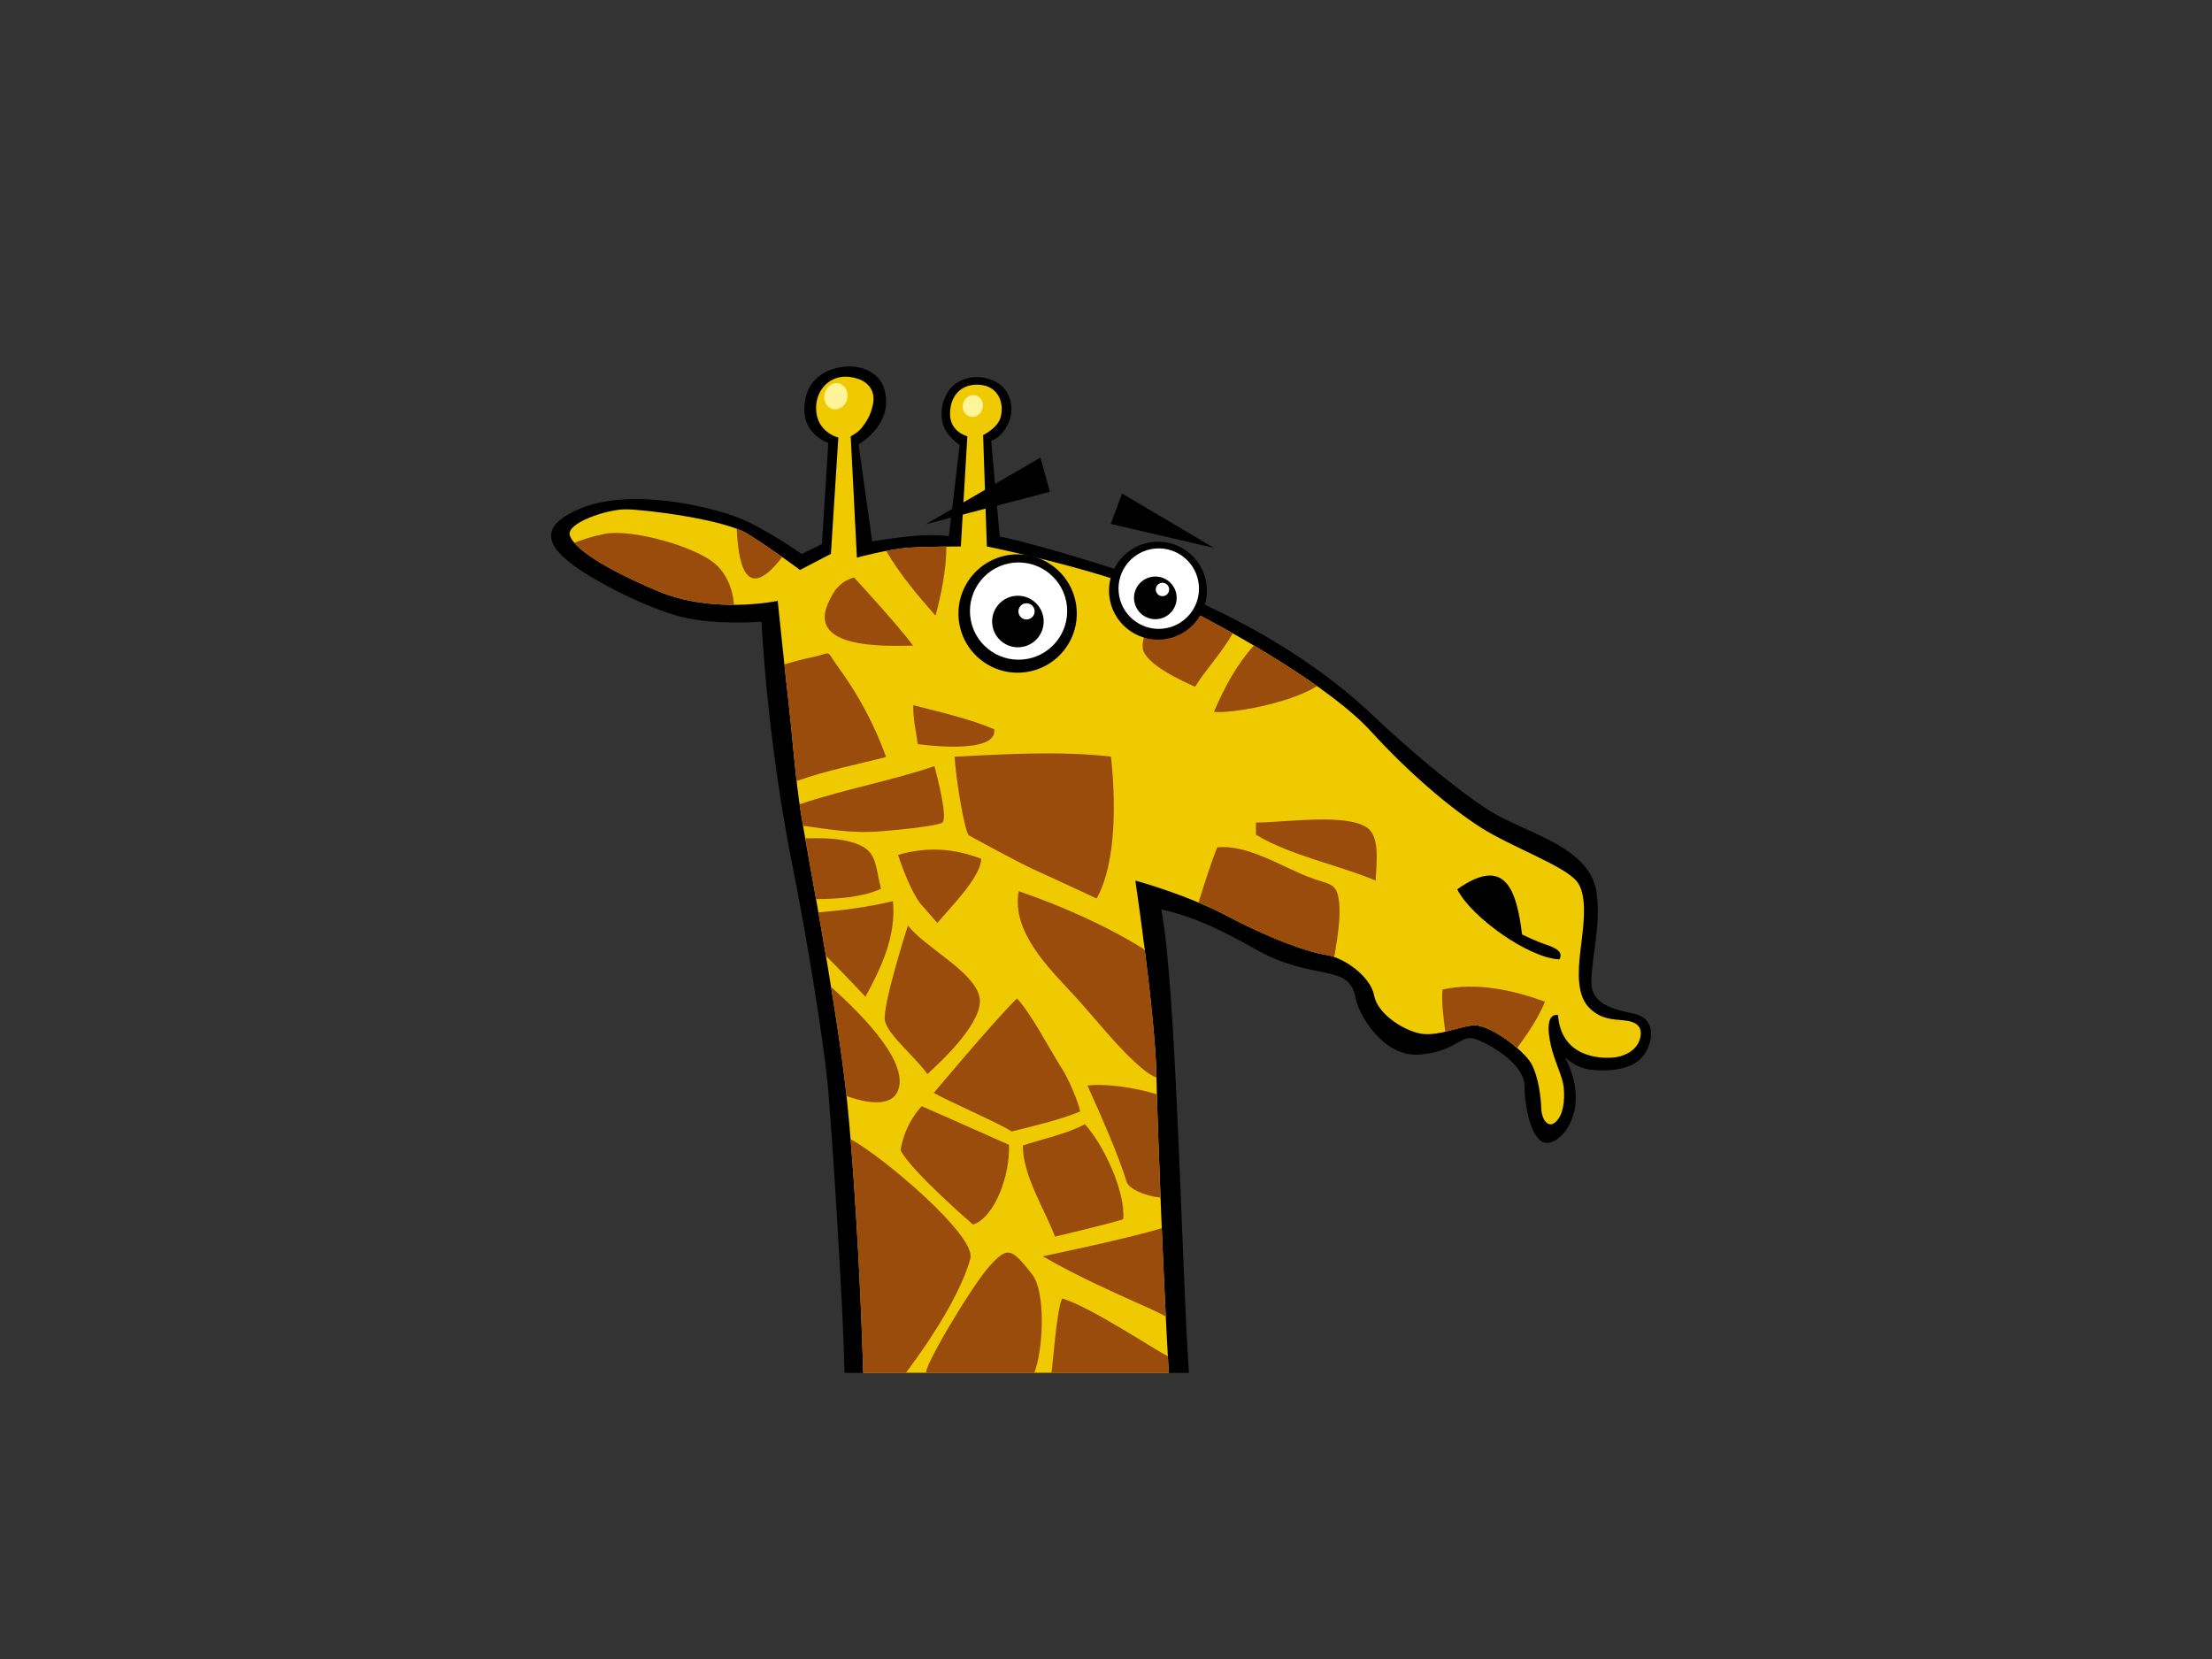 <?xml version="1.0" encoding="utf-8"?>
<!-- Generator: Adobe Illustrator 17.0.0, SVG Export Plug-In . SVG Version: 6.00 Build 0)  -->
<!DOCTYPE svg PUBLIC "-//W3C//DTD SVG 1.1//EN" "http://www.w3.org/Graphics/SVG/1.1/DTD/svg11.dtd">
<svg version="1.1" id="Layer_1" xmlns="http://www.w3.org/2000/svg" xmlns:xlink="http://www.w3.org/1999/xlink" x="0px" y="0px"
	 width="800px" height="600px" viewBox="0 0 800 600" enable-background="new 0 0 800 600" xml:space="preserve">
<rect x="0" y="0" width="800" height="600" fill="#333333" stroke="none"/>
<g>
	<g>
		<path d="M591.084,366.661c-6.425-1.424-14.742-3.003-15.458-10.136c-0.712-7.137,3.657-21.697,1.755-34.017
			c-2.565-16.586-25.991-21.251-38.768-29.365c-12.776-8.116-30.694-23.604-42.605-34.873
			c-26.407-24.981-63.26-43.412-99.663-54.668c-26.447-8.174-34.782-9.532-34.782-9.532l-3.092-34.675c0,0,4.13-1.001,6.537-7.137
			c1.685-4.303,0.841-11.191-4.933-14.198c-7.107-3.7-14.312-0.795-16.965,3.245c-3.986,6.081-2.449,11.672-1.529,13.565
			c1.768,3.642,5.498,6.047,5.498,6.047l-3.908,33.007c0,0-5.936-0.886-13.911,0c-7.98,0.886-13.823,1.887-13.823,1.887
			l-4.934-35.134c0,0,13.237-7.217,9.219-20.309c-1.586-5.168-8.203-9.467-17.277-7.241c-7.342,1.803-11.733,7.275-11.554,15.398
			c0.198,8.833,8.664,11.672,8.664,11.672l-2.285,36.575l-7.339,3.611c0,0-12.875-9.211-23.067-13.205
			c-10.193-3.986-38.786-10.959-57.26-3.148C193.6,190.794,199,198.26,207.42,204.465c8.418,6.202,26.716,15.547,39.125,18.651
			c12.409,3.102,28.871,1.732,28.871,1.732s1.944,42.989,11.549,90.075c2.889,14.174,10.968,59.472,12.701,80.836
			c1.732,21.365,5.346,78.26,5.772,100.759h124.553c-2.707-39.541-4.493-138.623-9.99-167.592
			c11.987,2.497,23.332,8.309,33.895,14.283c21.548,12.189,34.037,4.696,36.401,17.844c1.043,5.792,10.046,21.747,23.61,20.324
			c13.559-1.436,14.271-7.636,19.979-5.501c5.714,2.147,17.482,9.132,17.482,16.984c0,7.85,2.783,21.192,8.492,20.48
			c5.709-0.712,11.832-9.988,9.571-21.271c-0.816-4.087-2.285-7.683-3.477-9.601c1.107,0.861,4.283,3.571,8.568,4.282
			c4.282,0.712,12.91,0.8,17.784-2.93C597.563,379.797,600.317,368.704,591.084,366.661z"/>
		<path fill="#F0CA00" d="M587.402,369.046c-4.473-0.444-8.056-0.444-12.086-4.025c-4.027-3.581-4.858-9.814-4.047-18.333
			c0.806-8.52,3.603-21.949-0.871-27.764c-4.483-5.822-23.727-12.536-34.914-19.698c-11.188-7.159-25.958-19.691-39.835-34.91
			c-13.875-15.218-48.333-35.36-71.164-46.548c-22.826-11.186-67.579-20.144-67.579-20.144l-1.345-40.278
			c0,0,5.212-2.439,6.321-6.413c1.444-5.172-0.841-11.431-7.82-11.792c-6.98-0.362-10.589,4.574-10.469,10.831
			c0.12,6.255,6.256,7.82,6.256,7.82l-2.345,39.834c0,0-11.635,0.005-18.797,0.452c-7.162,0.445-18.797,3.581-18.797,3.581
			l-2.237-43.865c0,0,2.684-1.344,4.027-3.133c1.344-1.788,3.133-4.025,4.031-8.507c0.892-4.477-1.256-8.937-8.507-9.842
			c-6.896-0.858-12.057,4.476-12.081,11.191c-0.037,8.843,8.053,10.74,8.053,10.74l-2.687,42.071l-11.184,5.818l-1.793-1.34
			c0,0-8.502-6.27-17.006-11.64c-8.507-5.371-37.596-8.947-44.309-8.947c-6.714,0-21.484,4.918-20.141,9.395
			c1.342,4.478,11.637,11.637,31.776,20.139c20.141,8.507,43.417,3.583,43.417,3.583s2.683,25.964,4.025,37.593
			c1.344,11.64,2.237,25.961,4.477,39.837c2.239,13.874,11.638,62.66,15.666,95.332c3.179,25.794,5.799,72.491,6.762,106.435
			h110.515c-1.763-29.311-4.077-87.554-4.491-107.777c-0.445-21.931-7.607-70.268-7.607-70.268s18.353,4.924,33.568,12.98
			c15.218,8.058,29.087,12.981,35.359,13.873c6.261,0.892,16.109,7.61,17.451,14.774c1.347,7.159,12.087,13.425,17.905,13.869
			c5.818,0.451,11.637-2.237,17.454-3.13c5.819-0.896,18.797,8.952,21.485,13.876c2.685,4.923,3.455,12.533,3.581,16.107
			c0.17,4.726,3.196,8.24,6.299,3.669c2.026-2.986,2.201-8.147,1.755-11.72c-0.443-3.583-3.226-8.866-4.544-14.546
			c-1.319-5.681-1.524-11.662,2.535-11.156c1.117,15.215,14.988,15.853,19.919,15.401c4.921-0.444,8.947-3.133,9.844-7.155
			C594.115,371.286,591.876,369.493,587.402,369.046z"/>
		<path fill="#9A4C0D" d="M327.611,496.517c2.781-3.642,18.984-25.315,23.34-41.353c2.239-8.243-31.862-37.018-43.326-43.192
			c2.158,25.738,3.841,58.806,4.568,84.544H327.611z"/>
		<path fill="#9A4C0D" d="M374.089,496.517c3.381-9.046,4.052-29.478-0.765-35.58c-7.598-9.631-8.816-10.16-15.157-3.365
			c-6.443,6.906-24.964,38.139-23.077,38.945H374.089z"/>
		<path fill="#9A4C0D" d="M351.913,442.893c7.871-2.591,13.509-18.047,12.99-28.867c-4.809-2.168-31.515-13.956-31.515-13.956
			s-5.979,5.645-7.699,15.879C329.298,423.403,351.913,442.893,351.913,442.893z"/>
		<path fill="#9A4C0D" d="M422.711,496.517c-0.116-1.919-0.233-3.935-0.35-6.075c-3.594-1.507-27.855-17.806-38.211-20.844
			c-2.038,3.979-3.391,24.386-3.889,26.919H422.711z"/>
		<path fill="#9A4C0D" d="M472.863,317.011c-9.504-3.758-22.188-11.806-32.68-10.523c-2.479,6.47-4.639,13.175-6.736,19.931
			c3.571,1.496,7.233,3.18,10.733,5.034c15.218,8.058,29.087,12.981,35.359,13.873c0.909,0.134,1.907,0.398,2.932,0.759
			c1.491-7.527,2.375-15.021,1.858-19.604C483.456,318.758,481.141,320.279,472.863,317.011z"/>
		<path fill="#9A4C0D" d="M258.208,203.548c-7.42-5.974-27.932-11.706-37.904-10.697c-2.667,0.266-7.605,1.524-12.599,3.447
			c3.788,4.427,13.665,10.487,30.143,17.439c9.413,3.976,19.506,5.02,27.589,4.999C265.051,212.817,262.53,207.029,258.208,203.548z
			"/>
		<path fill="#9A4C0D" d="M266.459,191.229c0.492,11.581,2.9,26.424,14.972,12.08c0.557-0.661,1.023-1.279,1.421-1.876
			c-3.249-2.29-7.782-5.408-12.33-8.282C269.46,192.483,268.079,191.839,266.459,191.229z"/>
		<path fill="#9A4C0D" d="M324.618,394.762c4.383-9.722-10.872-26.002-24.052-37.854c1.887,11.592,3.629,23.142,4.868,33.174
			c0.246,1.987,0.484,4.105,0.721,6.319C313.343,398.983,322.073,400.399,324.618,394.762z"/>
		<path fill="#9A4C0D" d="M377.113,454.345c13.314,7.693,25.956,13.179,39.918,19.47c1.56,0.709,3.077,1.497,4.579,2.295
			c-0.492-9.978-0.99-21.01-1.449-31.935C408.015,447.967,377.113,454.345,377.113,454.345z"/>
		<path fill="#9A4C0D" d="M406.22,440.96c0.919-9.869-7.026-26.919-13.891-34.392c-5.731,3.295-15.879,5.533-22.375,7.694
			c-0.292,10.505,8.304,24.003,11.591,32.989C381.545,447.251,399.859,442.951,406.22,440.96z"/>
		<path fill="#9A4C0D" d="M393.291,392.616c4.078,8.995,11.351,25.407,14.195,34.883c0.722,2.403,6.542,5.063,12.224,5.623
			c-0.57-14.393-1.043-27.811-1.314-37.337C410.286,393.215,399.331,391.784,393.291,392.616z"/>
		<path fill="#9A4C0D" d="M414.005,343.45c-14.342-8.98-30.449-15.93-45.575-21.144c-2.746,14.732,11.174,28.083,20.109,37.778
			c7.798,8.459,15.991,19.308,24.887,26.655c1.664,1.376,3.272,2.356,4.816,3.011c-0.005-0.337-0.017-0.691-0.023-1.01
			C417.99,377.293,415.922,358.656,414.005,343.45z"/>
		<path fill="#9A4C0D" d="M303.466,241.708c-5.405-7.433-1.897-5.557-10.237-3.898c-3.198,0.636-6.375,1.525-9.55,2.457
			c0.59,5.475,1.173,10.834,1.613,14.646c0.947,8.218,1.682,17.776,2.813,27.569c10.754-3.87,22.998-6.255,32.374-8.699
			C316.331,262.331,310.671,251.618,303.466,241.708z"/>
		<path fill="#9A4C0D" d="M312.997,360.486c5.81-10.578,11.214-22.264,9.93-34.592c-8.297,2.057-17.588,3.3-26.941,4.077
			c0.887,5.052,1.806,10.35,2.72,15.753C303.686,350.602,308.446,355.685,312.997,360.486z"/>
		<path fill="#9A4C0D" d="M315.238,300.855c4.883-0.191,23.621-1.955,25.576-3.34c1.955-1.377-1.413-15.091-2.851-20.443
			c-15.63,5.316-32.768,8.421-48.776,13.79c0.185,1.297,0.372,2.596,0.58,3.888c0.175,1.089,0.4,2.411,0.656,3.907
			C298.63,299.781,306.893,301.195,315.238,300.855z"/>
		<path fill="#9A4C0D" d="M320.046,369.176c0.96,5.116,12.033,14.101,15.327,19.286c5.792-5.204,20.736-19.409,18.862-27.955
			c-2.021-9.234-19.934-17.976-25.87-25.809C328.364,334.698,319.021,363.705,320.046,369.176z"/>
		<path fill="#9A4C0D" d="M307.982,304.563c-5.168-1.501-10.988-1.461-16.765-1.388c1.038,5.868,2.409,13.471,3.923,22
			c8.355-0.031,17.049-0.749,23.467-3.736C316.265,311.74,317.243,307.243,307.982,304.563z"/>
		<path fill="#9A4C0D" d="M339.001,333.809c4.563-5.508,15.663-16.39,15.881-23.216c-9.956-3.767-19.263-4.477-30.092-1.423
			c1.786,5.493,4.854,13.328,8.01,17.548L339.001,333.809z"/>
		<path fill="#9A4C0D" d="M342.282,197.668c-4.004,0.043-9.509,0.155-13.576,0.408c-2.431,0.151-5.367,0.613-8.2,1.152
			c4.918,8.529,11.546,16.309,17.829,23.427C340.171,216.17,342.297,205.964,342.282,197.668z"/>
		<path fill="#9A4C0D" d="M330.231,233.499c-5.524-7.521-21.362-24.657-21.362-24.657c-5.134,1.504-7.461,4.786-9.53,9.692
			C292.61,234.497,319.228,233.733,330.231,233.499z"/>
		<path fill="#9A4C0D" d="M424.484,217.768c-0.978-0.481-2.018-0.958-3.08-1.436c-3.807,6.18-8.869,13.719-8.101,18.244
			c0.957,5.637,14.03,11.635,18.908,13.807c3.434-5.676,10.066-12.802,13.615-19.336
			C438.268,224.781,430.921,220.92,424.484,217.768z"/>
		<path fill="#9A4C0D" d="M476.333,248.141c-7.035-4.984-14.919-9.989-22.858-14.679c-6.361,7.076-10.758,15.362-14.435,23.981
			C445.539,258.141,466.413,254.375,476.333,248.141z"/>
		<path fill="#9A4C0D" d="M494.328,299.247c-7.909-5.204-29.889-1.739-40.113-1.775v4.434c12.744,7.615,29.863,10.925,43.299,16.567
			C497.772,312.517,499.237,302.474,494.328,299.247z"/>
		<path fill="#9A4C0D" d="M521.692,357.868c-0.403,5.017,0.378,10.145,1.011,15.251c3.216-0.76,6.43-1.785,9.646-2.28
			c3.971-0.612,11.263,3.776,16.358,8.188c3.85-5.298,7.552-10.642,10.064-16.765C547.018,358.002,533.938,355.188,521.692,357.868z
			"/>
		<path fill="#9A4C0D" d="M350.47,302.152c1.684,0.962,18.045,9.88,23.097,12.161c5.05,2.272,23.043,10.631,23.043,10.631
			c7.453-13.204,6.812-36.838,5.172-51.319c-18.356-2.089-38.084-0.889-56.537,0.033C345.527,280.162,348.784,301.19,350.47,302.152
			z"/>
		<path fill="#9A4C0D" d="M331.91,269.112c0,0,29.018,4.242,27.665-5.366c-8.763-3.76-20.118-6.372-29.297-8.699
			C330.193,259.958,331.263,264.323,331.91,269.112z"/>
		<path fill="#9A4C0D" d="M337.717,395.26c6.203,3.495,23.337,10.827,28.147,13.954c7.491-1.876,17.123-4.07,24.781-7.216
			c-0.569-3.498-4.387-12.112-6.404-15.24c-4.371-6.769-11.343-20.324-16.444-25.644C359.924,368.724,337.717,395.26,337.717,395.26
			z"/>
		<path d="M559.096,341.614c-3.953-1.316-8.619-3.654-8.619-3.654c-2.044-16.595-6.289-28.473-23.444-16.334
			c5.083,10.14,25.878,24.883,36.955,25.343C565.391,344.389,563.053,342.933,559.096,341.614z"/>
		<path fill="#FFF498" d="M306.381,144.325c-0.636,2.552-2.974,4.166-5.222,3.606c-2.248-0.564-3.555-3.086-2.917-5.634
			c0.636-2.552,2.974-4.169,5.222-3.606C305.711,139.256,307.017,141.777,306.381,144.325z"/>
		<path fill="#FFF498" d="M355.318,147.878c-0.636,2.096-2.705,3.325-4.622,2.747c-1.917-0.582-2.955-2.747-2.322-4.85
			c0.636-2.097,2.707-3.325,4.62-2.746C354.913,143.61,355.953,145.786,355.318,147.878z"/>
		<path fill="#F0CA00" d="M414.005,343.45c-0.021-0.158-0.041-0.311-0.059-0.466h-0.717
			C413.485,343.143,413.753,343.288,414.005,343.45z"/>
		<path fill="#9A4C0D" d="M470.565,342.984c3.72,1.233,6.808,2.031,8.975,2.342c0.909,0.134,1.907,0.398,2.932,0.759
			c0.207-1.041,0.393-2.071,0.578-3.1H470.565z"/>
	</g>
	<g>
		<path d="M436.422,211.95c0.919,9.738-6.227,18.379-15.963,19.298c-9.737,0.924-18.37-6.22-19.293-15.963
			c-0.922-9.723,6.223-18.361,15.96-19.293C426.856,195.074,435.49,202.218,436.422,211.95z"/>
		<path fill="#FFFFFF" d="M433.568,211.523c0.749,7.993-5.123,15.094-13.126,15.853c-7.998,0.76-15.101-5.12-15.849-13.11
			c-0.764-8.008,5.111-15.102,13.109-15.864C425.699,197.65,432.805,203.519,433.568,211.523z"/>
	</g>
	<g>
		<path d="M425.524,215.497c0.398,4.239-2.708,8.013-6.956,8.406c-4.234,0.401-7.998-2.71-8.403-6.949
			c-0.398-4.244,2.715-8.005,6.949-8.406C421.359,208.152,425.127,211.252,425.524,215.497z"/>
		<path fill="#FFFFFF" d="M422.835,212.964c0.129,1.333-0.846,2.515-2.181,2.639c-1.34,0.13-2.518-0.849-2.644-2.18
			c-0.127-1.337,0.851-2.522,2.19-2.645C421.526,210.656,422.714,211.628,422.835,212.964z"/>
	</g>
	<g>
		<path d="M389.343,219.875c1.111,11.772-7.522,22.206-19.288,23.315c-11.769,1.121-22.208-7.514-23.325-19.28
			c-1.11-11.769,7.522-22.213,19.288-23.327C377.784,199.472,388.223,208.104,389.343,219.875z"/>
		<path fill="#FFFFFF" d="M385.886,219.346c0.916,9.674-6.178,18.254-15.851,19.168c-9.671,0.914-18.25-6.175-19.159-15.846
			c-0.917-9.667,6.174-18.254,15.843-19.171C376.393,202.587,384.973,209.681,385.886,219.346z"/>
	</g>
	<g>
		<path d="M377.421,223.892c0.487,5.128-3.274,9.685-8.406,10.166c-5.125,0.487-9.684-3.279-10.155-8.406
			c-0.494-5.12,3.267-9.67,8.397-10.155C372.379,215.013,376.933,218.779,377.421,223.892z"/>
		<path fill="#FFFFFF" d="M374.177,220.84c0.149,1.608-1.036,3.034-2.647,3.194c-1.606,0.147-3.049-1.035-3.194-2.649
			c-0.15-1.61,1.035-3.041,2.639-3.188C372.594,218.043,374.02,219.224,374.177,220.84z"/>
	</g>
	<polygon points="334.825,189.602 379.698,177.868 376.289,165.484 	"/>
	<polygon points="401.734,189.49 405.786,178.479 439.013,198.145 	"/>
</g>
</svg>
